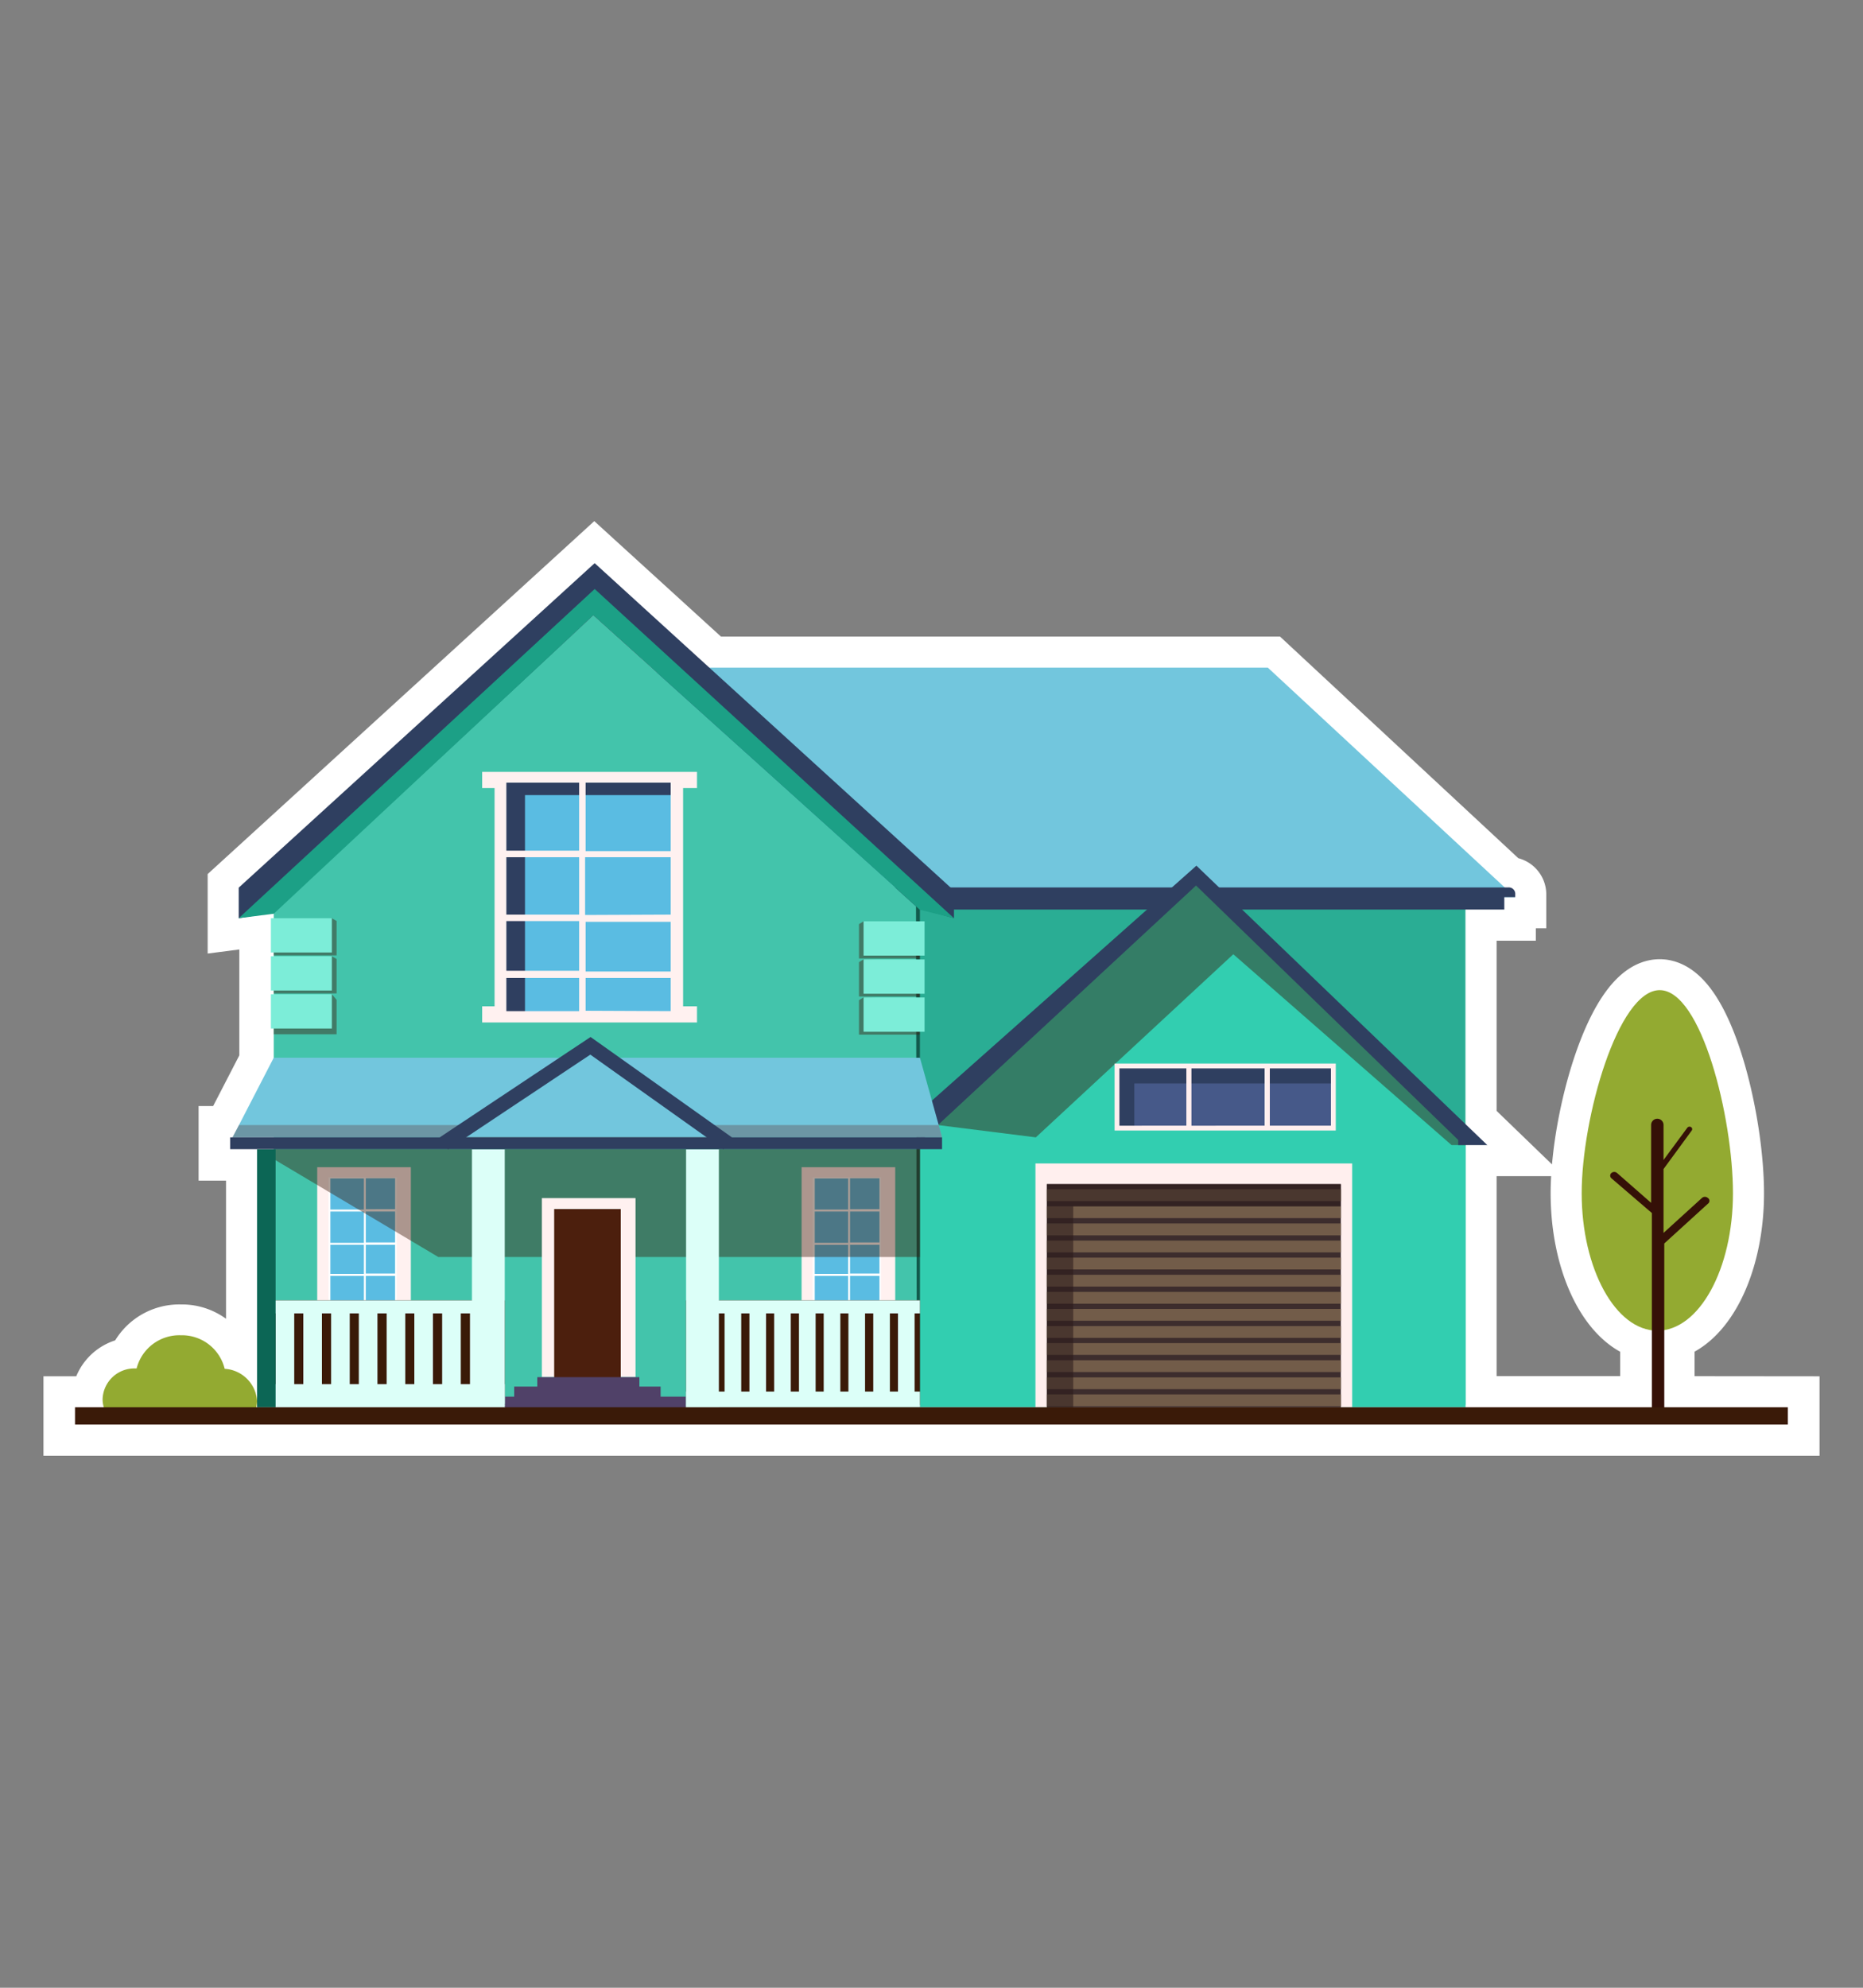 <svg id="मकान" xmlns="http://www.w3.org/2000/svg" viewBox="0 0 150 160"><rect x="0" y="0" width="150" height="160" fill="#808080" stroke="none"/><defs><style>.cls-1,.cls-16{fill:#fff;}.cls-1{stroke:#fff;stroke-miterlimit:10;stroke-width:5px;}.cls-2{fill:#2aad94;}.cls-3{fill:#72c6dd;}.cls-4{fill:#2f3f60;}.cls-5{fill:#32ceb0;}.cls-6{fill:#381306;opacity:0.43;}.cls-7{fill:#43c4ab;}.cls-8{fill:#125b4d;}.cls-9{fill:#3f2112;opacity:0.45;}.cls-10{fill:#7cedd8;}.cls-11{fill:#5e0d07;opacity:0.26;}.cls-12{fill:#1ca086;}.cls-13{fill:#b2a9a6;}.cls-14{fill:#fff1f0;}.cls-15{fill:#5abce2;}.cls-17,.cls-18{fill:#3a1a08;}.cls-17{opacity:0.42;}.cls-19{fill:#dcfff8;}.cls-20{fill:#4c1f0d;}.cls-21{fill:#504168;}.cls-22{fill:#465989;}.cls-23{fill:#ffefee;}.cls-24{fill:#3d2d2d;}.cls-25{fill:#725c49;}.cls-26{fill:#2b1b1b;opacity:0.55;}.cls-27{fill:#0c6655;}.cls-28{fill:#93aa31;}.cls-29{fill:#351007;}</style></defs><path class="cls-1" d="M133.94,113.27v-6.21c3.13-.46,5.59-5.21,5.59-11,0-6.11-2.54-16.35-5.9-16.35s-6.28,10.24-6.28,16.35c0,5.8,2.47,10.56,5.6,11v6.21H118V92.17h1.75L118,90.48V73.22h3.16v-1H122V72a.52.52,0,0,0-.52-.52h-.32L102.08,53.74h-45l-9.23-8.41L19.22,71.46v2.45h0L22,73.55v.36h-.23v2.76H22V77h-.23v2.76H22V80h-.23v2.76H22v2.35l-2.8,5.42-.52,1h-.19v1H20.7v20.76h-.08a2.17,2.17,0,0,0,.08-.51,2.78,2.78,0,0,0-2.61-2.58,3.54,3.54,0,0,0-3.53-2.7A3.55,3.55,0,0,0,11,110.15H10.9a2.56,2.56,0,0,0-2.64,2.47,2.08,2.08,0,0,0,.11.66H6v1.4H144v-1.4Z"/><rect class="cls-2" x="68.77" y="70.54" width="49.22" height="42.54"/><polygon class="cls-3" points="121.99 72.21 52.87 72.21 52.87 53.74 102.08 53.74 121.99 72.21"/><path class="cls-4" d="M121.47,71.43H51.57v.78h4.55v1h65v-1H122V72A.52.52,0,0,0,121.47,71.43Z"/><polygon class="cls-5" points="118 91.88 118 113.27 74.07 113.27 74.07 91.88 74.08 91.88 96.28 71.16 118 91.88"/><polygon class="cls-6" points="118 91.51 118 92.17 116.87 92.17 99.3 76.81 83.4 91.55 74.72 90.46 96.32 70.48 118 91.51"/><polygon class="cls-4" points="119.75 92.17 117.41 92.17 117.41 91.76 96.3 71.28 73.41 92.51 72.24 91.07 96.33 69.68 119.75 92.17"/><polygon class="cls-7" points="74.07 113.08 22.04 113.08 22.04 73.19 47.77 49.53 74.06 73.23 74.07 113.08"/><polygon class="cls-8" points="73.75 71.11 73.82 113.09 21.88 113.18 74.07 113.27 74.07 71.4 73.75 71.11"/><polygon class="cls-9" points="27.1 76.9 22.04 76.9 22.04 74.13 26.71 73.91 27.1 74.13 27.1 76.9"/><rect class="cls-10" x="21.81" y="73.91" width="4.91" height="2.76"/><polygon class="cls-9" points="27.1 79.96 22.04 79.96 22.04 77.19 26.71 76.97 27.1 77.19 27.1 79.96"/><rect class="cls-10" x="21.81" y="76.97" width="4.91" height="2.76"/><polygon class="cls-9" points="27.1 83.25 22.04 83.25 22.04 80.48 26.72 80.03 27.1 80.48 27.1 83.25"/><rect class="cls-10" x="21.81" y="80.03" width="4.91" height="2.76"/><polygon class="cls-9" points="69.16 77.15 74.06 77.15 74.06 74.39 69.53 74.16 69.16 74.39 69.16 77.15"/><rect class="cls-10" x="69.53" y="74.16" width="4.91" height="2.76" transform="translate(143.97 151.08) rotate(180)"/><polygon class="cls-9" points="69.16 80.21 74.06 80.21 74.06 77.45 69.53 77.22 69.16 77.45 69.16 80.21"/><rect class="cls-10" x="69.53" y="77.22" width="4.91" height="2.76" transform="translate(143.97 157.21) rotate(180)"/><polygon class="cls-9" points="69.16 83.28 74.06 83.28 74.06 80.51 69.53 80.28 69.16 80.51 69.16 83.28"/><rect class="cls-10" x="69.53" y="80.28" width="4.91" height="2.76" transform="translate(143.97 163.33) rotate(180)"/><polygon class="cls-3" points="75.85 91.55 18.72 91.55 19.24 90.56 22.04 85.14 74.07 85.14 75.58 90.56 75.85 91.55"/><polygon class="cls-11" points="75.85 91.55 18.72 91.55 19.24 90.56 75.58 90.56 75.85 91.55"/><polygon class="cls-3" points="47.54 84.18 36.52 91.51 57.86 91.51 47.54 84.18"/><polygon class="cls-4" points="36.07 92.52 35.42 91.54 47.55 83.47 58.93 91.55 58.25 92.51 47.53 84.89 36.07 92.52"/><rect class="cls-4" x="18.53" y="91.55" width="57.32" height="0.95"/><polygon class="cls-4" points="19.22 71.45 19.22 73.91 22.04 73.45 47.77 49.53 74.01 73.14 76.81 73.91 76.81 71.69 47.88 45.33 19.22 71.45"/><polygon class="cls-12" points="47.88 47.41 19.22 73.91 22.04 73.55 47.77 49.53 74.06 73.23 76.81 73.91 47.88 47.41"/><rect class="cls-13" x="40.32" y="62.59" width="14.18" height="19.25"/><rect class="cls-14" x="25.54" y="93.95" width="7.54" height="14.41"/><rect class="cls-15" x="26.53" y="94.83" width="5.36" height="12.78"/><path class="cls-16" d="M29.45,94.76h-3v12.91h5.49V94.76Zm-.15,12.78H26.6V102.7h2.7Zm0-5H26.6V100.2h2.7Zm0-2.5H26.6V97.52h2.7Zm0-2.68H26.6v-2.5h2.7Zm2.51,10.15H29.45V102.7h2.36Zm0-5H29.45V100.2h2.36Zm0-2.5H29.45V97.52h2.36Zm0-2.68H29.45v-2.5h2.36Z"/><rect class="cls-14" x="64.54" y="93.95" width="7.54" height="14.41"/><rect class="cls-15" x="65.53" y="94.83" width="5.36" height="12.78"/><path class="cls-16" d="M68.44,94.76h-3v12.91h5.49V94.76Zm-.15,12.78H65.6V102.7h2.69Zm0-5H65.6V100.2h2.69Zm0-2.5H65.6V97.52h2.69Zm0-2.68H65.6v-2.5h2.69Zm2.52,10.15H68.44V102.7h2.37Zm0-5H68.44V100.2h2.37Zm0-2.5H68.44V97.52h2.37Zm0-2.68H68.44v-2.5h2.37Z"/><rect class="cls-15" x="40.32" y="62.59" width="14.18" height="19.25"/><polygon class="cls-4" points="42.27 64 54.5 64 54.5 62.59 40.32 62.59 40.32 81.84 42.27 81.84 42.27 64"/><path class="cls-14" d="M56.12,63.43v-1.3H38.82v1.3h1V81h-1V82.3h17.3V81H55V63.43ZM54,78.2H47.15v-4H54Zm-6.89-4.55V69H54v4.62ZM54,68.51H47.15V63H54ZM40.77,63h5.86v5.47H40.77V63Zm0,6h5.86v4.62H40.77Zm0,5.14h5.86v4H40.77Zm0,6.82V78.72h5.86v2.67H40.77Zm6.38.4V78.72H54v2.67Z"/><polygon class="cls-17" points="35.29 101.18 22.04 93.3 22.04 92.51 74.07 92.51 74.07 101.18 35.29 101.18"/><rect class="cls-18" x="21.81" y="104.67" width="18.83" height="8.41"/><rect class="cls-18" x="55.24" y="104.67" width="18.82" height="8.41"/><rect class="cls-19" x="22.19" y="105.26" width="1.5" height="6.35"/><rect class="cls-19" x="24.42" y="105.26" width="1.5" height="6.35"/><rect class="cls-19" x="26.66" y="105.26" width="1.5" height="6.35"/><rect class="cls-19" x="28.89" y="105.26" width="1.5" height="6.35"/><rect class="cls-19" x="31.13" y="105.26" width="1.5" height="6.35"/><rect class="cls-19" x="33.36" y="105.26" width="1.5" height="6.35"/><rect class="cls-19" x="35.6" y="105.26" width="1.5" height="6.35"/><rect class="cls-19" x="37.84" y="105.26" width="1.5" height="6.35"/><rect class="cls-19" x="58.34" y="105.26" width="1.34" height="6.99"/><rect class="cls-19" x="60.34" y="105.26" width="1.34" height="6.99"/><rect class="cls-19" x="62.33" y="105.26" width="1.34" height="6.99"/><rect class="cls-19" x="64.33" y="105.26" width="1.34" height="6.99"/><rect class="cls-19" x="66.32" y="105.26" width="1.34" height="6.99"/><rect class="cls-19" x="68.31" y="105.26" width="1.34" height="6.99"/><rect class="cls-19" x="70.31" y="105.26" width="1.34" height="6.99"/><rect class="cls-19" x="72.3" y="105.26" width="1.34" height="6.99"/><rect class="cls-14" x="43.63" y="96.44" width="7.54" height="14.41"/><rect class="cls-20" x="44.62" y="97.32" width="5.36" height="13.7"/><rect class="cls-21" x="43.26" y="110.85" width="8.22" height="0.87"/><rect class="cls-21" x="41.4" y="111.61" width="11.79" height="0.93"/><rect class="cls-21" x="40.64" y="112.42" width="14.6" height="1.05"/><rect class="cls-22" x="89.93" y="85.8" width="17.42" height="5.04"/><polygon class="cls-4" points="91.33 87.21 107.35 87.21 107.35 85.8 89.93 85.8 89.93 90.84 91.33 90.84 91.33 87.21"/><path class="cls-23" d="M89.74,85.61V91h17.81V85.61Zm5.78,5H90.13V86h5.39Zm6.3,0H95.93V86h5.89Zm5.34,0h-4.92V86h4.92Z"/><rect class="cls-23" x="83.37" y="93.65" width="25.5" height="19.62"/><rect class="cls-24" x="84.29" y="95.31" width="23.67" height="17.96"/><rect class="cls-25" x="84.29" y="95.73" width="23.67" height="0.95"/><rect class="cls-25" x="84.29" y="97.1" width="23.67" height="0.95"/><rect class="cls-25" x="84.29" y="98.48" width="23.67" height="0.96"/><rect class="cls-25" x="84.29" y="99.86" width="23.67" height="0.95"/><rect class="cls-25" x="84.29" y="101.23" width="23.67" height="0.95"/><rect class="cls-25" x="84.29" y="102.61" width="23.67" height="0.95"/><rect class="cls-25" x="84.29" y="103.99" width="23.67" height="0.95"/><rect class="cls-25" x="84.29" y="105.36" width="23.67" height="0.95"/><rect class="cls-25" x="84.29" y="106.74" width="23.67" height="0.95"/><rect class="cls-25" x="84.29" y="108.11" width="23.67" height="0.95"/><rect class="cls-25" x="84.29" y="109.49" width="23.67" height="0.95"/><rect class="cls-25" x="84.29" y="110.87" width="23.67" height="0.95"/><rect class="cls-25" x="84.29" y="112.24" width="23.67" height="0.95"/><polygon class="cls-26" points="86.41 97.1 107.96 97.1 107.96 95.31 84.28 95.31 84.28 113.27 86.41 113.27 86.41 97.1"/><rect class="cls-19" x="21.81" y="111.41" width="18.83" height="1.86"/><rect class="cls-19" x="21.05" y="104.67" width="19.27" height="1.05"/><rect class="cls-19" x="55.85" y="104.67" width="18.22" height="1.05"/><rect class="cls-19" x="55.24" y="112.01" width="18.83" height="1.26"/><rect class="cls-27" x="20.7" y="92.51" width="1.49" height="20.76"/><rect class="cls-19" x="38" y="92.52" width="2.64" height="20.49"/><rect class="cls-19" x="55.24" y="92.52" width="2.64" height="20.75"/><path class="cls-28" d="M139.53,96.05c0,6.1-2.72,11.06-6.09,11.06s-6.09-5-6.09-11.06,2.92-16.35,6.28-16.35S139.53,89.94,139.53,96.05Z"/><path class="cls-29" d="M137.5,96.42a.36.36,0,0,0-.46,0l-3.1,2.82V94.1L136.21,91a.19.19,0,0,0-.06-.28.23.23,0,0,0-.3.06l-1.91,2.59V90.55a.5.5,0,0,0-1,0v6.27l-2.74-2.4a.35.35,0,0,0-.46,0,.28.28,0,0,0,0,.42L133,97.64v15.85a.5.5,0,0,0,1,0v-13.4l3.57-3.25A.28.28,0,0,0,137.5,96.42Z"/><path class="cls-28" d="M20.6,113.41a2.32,2.32,0,0,0,.1-.65,2.78,2.78,0,0,0-2.61-2.58,3.54,3.54,0,0,0-3.53-2.7A3.55,3.55,0,0,0,11,110.15H10.9a2.56,2.56,0,0,0-2.64,2.47,2.15,2.15,0,0,0,.15.8Z"/><rect class="cls-18" x="6.04" y="113.27" width="137.91" height="1.4"/></svg>